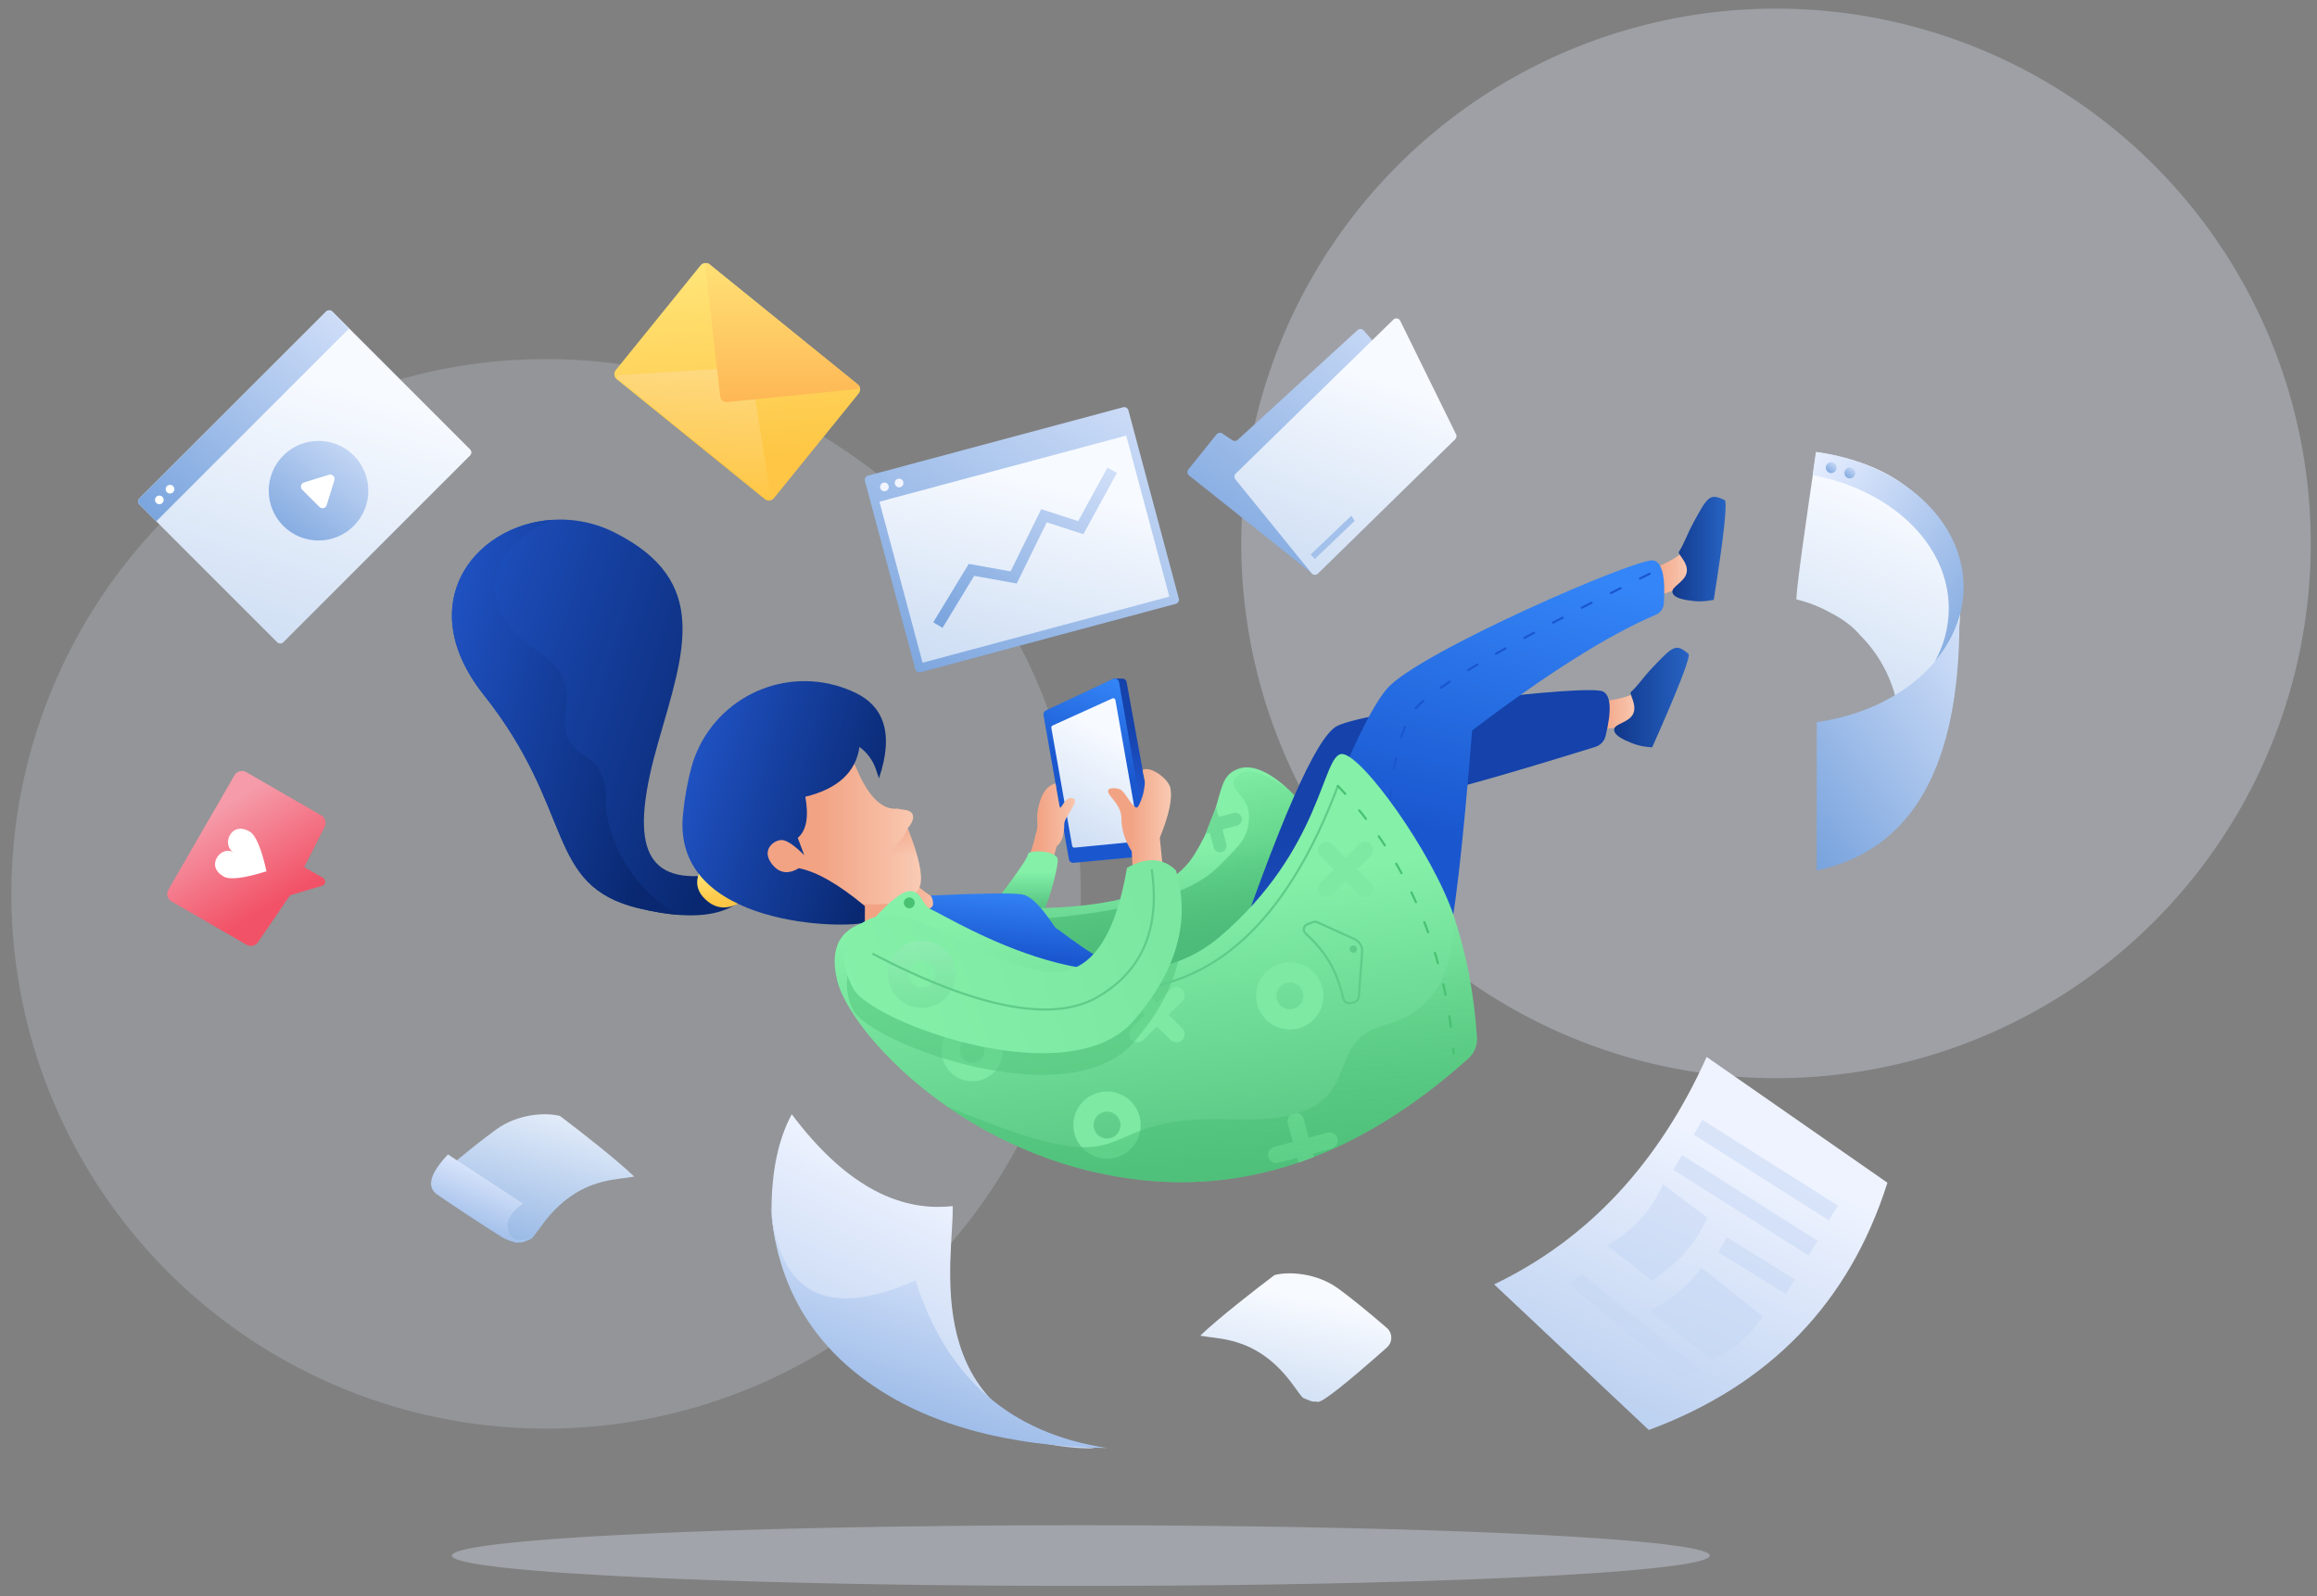 <?xml version="1.0" encoding="utf-8"?>
<svg id="master-artboard" viewBox="0 0 1087.347 749.095" xmlns="http://www.w3.org/2000/svg" width="1087.347px" height="749.095px" version="1.1" style="shape-rendering:geometricPrecision; text-rendering:geometricPrecision; image-rendering:optimizeQuality; fill-rule:evenodd; clip-rule:evenodd"><rect x="0" y="0" width="1087.347" height="749.095" fill="#808080" stroke="none"/><rect id="ee-background" x="0" y="0" width="1087.347" height="749.095" style="fill: white; fill-opacity: 0; pointer-events: none;"/><defs><linearGradient x1="50%" y1="19.686%" x2="-33.812%" y2="294.476%" id="a"><stop stop-color="#F7FAFF" offset="0%"/><stop stop-color="#6B9AD9" offset="100%"/></linearGradient><linearGradient x1="140.584%" y1="-6.483%" x2="25.163%" y2="143.48%" id="b"><stop stop-color="#E5EDFF" offset="0%"/><stop stop-color="#6B9AD9" offset="100%"/></linearGradient><linearGradient x1="45.815%" y1="15.16%" x2="75.941%" y2="70.686%" id="c"><stop stop-color="#F59BA9" offset="0%"/><stop stop-color="#F25267" offset="100%"/></linearGradient><linearGradient x1="69.094%" y1="-23.472%" x2="0%" y2="149.058%" id="d"><stop stop-color="#F7FAFF" offset="0%"/><stop stop-color="#6B9AD9" offset="100%"/></linearGradient><linearGradient x1="84.355%" y1="14.667%" x2="25.163%" y2="143.48%" id="e"><stop stop-color="#E5EDFF" offset="0%"/><stop stop-color="#6B9AD9" offset="100%"/></linearGradient><linearGradient x1="50%" y1="19.686%" x2="-33.859%" y2="202.699%" id="f"><stop stop-color="#EEF3FF" offset="0%"/><stop stop-color="#6B9AD9" offset="100%"/></linearGradient><linearGradient x1="17.012%" y1="-9.919%" x2="132.295%" y2="110.02%" id="g"><stop stop-color="#E5EDFF" offset="0%"/><stop stop-color="#6B9AD9" offset="100%"/></linearGradient><linearGradient x1="50%" y1="0%" x2="55.252%" y2="81.647%" id="h"><stop stop-color="#FFE579" offset="0%"/><stop stop-color="#FEC644" offset="100%"/></linearGradient><linearGradient x1="61.039%" y1="-102.973%" x2="50%" y2="100%" id="i"><stop stop-color="#FFEDBF" offset="0%"/><stop stop-color="#FEC644" offset="100%"/></linearGradient><linearGradient x1="50%" y1="-10.877%" x2="50%" y2="100%" id="j"><stop stop-color="#FFE579" offset="0%"/><stop stop-color="#FEB755" offset="100%"/></linearGradient><linearGradient x1="50%" y1="27.773%" x2="55.228%" y2="103.623%" id="k"><stop stop-color="#1542AB" offset="0%"/><stop stop-color="#2B68EE" offset="100%"/></linearGradient><linearGradient x1="60.731%" y1="0%" x2="52.081%" y2="50%" id="l"><stop stop-color="#3485F7" offset="0%"/><stop stop-color="#1A57CF" offset="100%"/></linearGradient><linearGradient x1="107.254%" y1="-120.462%" x2="38.27%" y2="-120.462%" id="m"><stop stop-color="#FAD0BA" offset="0%"/><stop stop-color="#F2A384" offset="100%"/></linearGradient><linearGradient x1="50%" y1="32.119%" x2="50%" y2="100%" id="n"><stop stop-color="#84F0A8" offset="0%"/><stop stop-color="#48B676" offset="100%"/></linearGradient><linearGradient x1="50%" y1="3.643%" x2="60.668%" y2="53.317%" id="o"><stop stop-color="#46C36F" stop-opacity="0" offset="0%"/><stop stop-color="#4DBB7A" offset="100%"/></linearGradient><linearGradient x1="92.577%" y1="68.312%" x2="-38.154%" y2="23.909%" id="p"><stop stop-color="#092871" offset="0%"/><stop stop-color="#2B68EE" offset="100%"/></linearGradient><linearGradient x1="86.23%" y1="33.351%" x2="92.496%" y2="-19.001%" id="q"><stop stop-color="#F1A385" stop-opacity="0" offset="0%"/><stop stop-color="#F2A384" offset="100%"/></linearGradient><linearGradient x1="100%" y1="50%" x2="0%" y2="50%" id="r"><stop stop-color="#2865C6" offset="0%"/><stop stop-color="#10378A" offset="100%"/></linearGradient><linearGradient x1="50%" y1="32.119%" x2="67.286%" y2="115.978%" id="s"><stop stop-color="#84F0A8" offset="0%"/><stop stop-color="#48B676" offset="100%"/></linearGradient><linearGradient x1="50%" y1="3.643%" x2="60.514%" y2="145.158%" id="t"><stop stop-color="#46C36F" stop-opacity="0" offset="0%"/><stop stop-color="#4DBB7A" offset="100%"/></linearGradient><linearGradient x1="93.673%" y1="39.91%" x2="1.757%" y2="60.401%" id="u"><stop stop-color="#7BE7A1" offset="0%"/><stop stop-color="#84F0A8" offset="100%"/></linearGradient><linearGradient x1="50%" y1="0%" x2="50%" y2="100%" id="v"><stop stop-color="#A0ECC3" offset="0%"/><stop stop-color="#67D490" offset="100%"/></linearGradient></defs><g transform="matrix(1.016, 0, 0, 1.016, -186.451, -145.794)"><title>USING PRODUCT@2x</title><desc>Created with Sketch.</desc><g fill="none"><g transform="translate(188 147)" fill="#E2EBFC"><path d="M 1062.856 247.479 A 247 247 0 0 1 815.856 494.479 A 247 247 0 0 1 568.856 247.479 A 247 247 0 0 1 815.856 0.479 A 247 247 0 0 1 1062.856 247.479 Z" opacity=".3"/><path d="M 494.759 409.349 A 247 247 0 0 1 247.759 656.349 A 247 247 0 0 1 0.759 409.349 A 247 247 0 0 1 247.759 162.349 A 247 247 0 0 1 494.759 409.349 Z" opacity=".2"/></g><path d="M 581.259 14 A 290.5 14 0 0 1 290.759 28 A 290.5 14 0 0 1 0.259 14 A 290.5 14 0 0 1 290.759 0 A 290.5 14 0 0 1 581.259 14 Z" id="Shadow" transform="translate(392 848)" fill="#E2EBFC" opacity=".34"/><g fill-rule="nonzero"><path d="M247.914 373.681l86.267-86.267c.781-.781 2.047-.781 2.828 0l63.64 63.64c.781.781.781 2.047 0 2.828l-86.267 86.267c-.781.781-2.047.781-2.828 0l-63.64-63.64c-.781-.781-.781-2.047 0-2.828z" id="Video-bas" fill="url(#a)"/><path d="M346.909 386.409c-8.982 8.982-23.545 8.982-32.527 0s-8.982-23.545 0-32.527 23.545-8.982 32.527 0 8.982 23.545 0 32.527z" id="Video-bas" fill="url(#b)"/><path d="M323.918 366.339l11.556-3.564c1.056-.326 2.175.266 2.501 1.322.118.384.118.795 0 1.179l-3.564 11.556c-.326 1.056-1.445 1.647-2.501 1.322-.311-.096-.594-.267-.825-.497l-7.992-7.992c-.781-.781-.781-2.047 0-2.828.23-.23.514-.401.825-.497z" id="Video-bas" fill="#fff"/><path d="M247.914 373.681l86.267-86.267c.781-.781 2.047-.781 2.828 0l7.778 7.778-89.095 89.095-7.778-7.778c-.781-.781-.781-2.047 0-2.828z" id="Video-bas" fill="url(#b)"/><path d="M258.521 375.803c-.781.781-2.047.781-2.828 0-.781-.781-.781-2.047 0-2.828.781-.781 2.047-.781 2.828 0 .781.781.781 2.047 0 2.828zM263.471 370.853c-.781.781-2.047.781-2.828 0-.781-.781-.781-2.047 0-2.828.781-.781 2.047-.781 2.828 0 .781.781.781 2.047 0 2.828z" fill="#fff"/></g><g fill-rule="nonzero"><path d="M291.805 501.586c1.105-1.913 3.551-2.569 5.464-1.464l34.641 20c1.913 1.105 2.569 3.551 1.464 5.464l-9.374 18.414 8.704 4.984c.475.274.817.732.945 1.265.258 1.074-.404 2.154-1.478 2.412l-14.671 4.339-14.626 21.414c-1.105 1.913-3.551 2.569-5.464 1.464l-34.641-20c-1.913-1.105-2.569-3.551-1.464-5.464l30.5-52.828z" id="like-base" fill="url(#c)"/><path d="M291.294 537.087c-2.539-1.466-3.253-4.98-1.597-7.85 1.657-2.87 4.901-4.099 9.129-1.658 2.819 1.627 5.415 7.745 7.79 18.354-10.375 3.248-16.971 4.058-19.79 2.431-4.228-2.441-4.786-5.865-3.129-8.735 1.657-2.87 5.058-4.008 7.597-2.542z" fill="#fff"/></g><g id="Papper" fill-rule="nonzero"><path d="M389.148 683.958c9.076-7.699 16.943-13.966 23.601-18.803 9.987-7.255 22.953-7.955 29.434-6.193 7.303 5.454 26.398 20.31 34.272 27.974-4.643.901-8.767.901-14.924 2.504-22.131 5.761-29.948 25.179-32.904 26.405-5.514 2.288-3.181 1.236-6.509 1.673-2.219.292-13.209-10.895-32.969-33.56z" id="Papper-base" fill="url(#d)"/><path d="M390.439 676.709c-8.358 8.854-10.022 15.028-4.992 18.523 5.412 3.76 22.122 14.886 29.822 19.615 4.976 3.056 9.568 3.161 13.775.316-5.489 2.289-9.033 1.32-10.632-2.907-1.599-4.227.604-8.523 6.61-12.89l-34.583-22.657z" id="Papper-base" fill="url(#e)"/></g><path d="M824.083 756.832c-9.325-8.024-16.812-14.088-22.46-18.192-9.987-7.255-22.953-7.955-29.434-6.193-7.303 5.454-26.398 20.31-34.272 27.974 4.643.901 8.767.901 14.924 2.504 22.131 5.761 29.948 25.179 32.904 26.405 5.514 2.288 3.181 1.236 6.509 1.673 2.045.269 12.676-8.109 31.893-25.132 2.48-2.197 2.71-5.989.513-8.47-.18-.203-.373-.393-.578-.57z" id="Papper-base" fill="url(#a)" fill-rule="nonzero"/><g fill-rule="nonzero"><path d="M1055.324 689.782l-83.501-58.097c-22.146 49.245-54.868 84.262-98.166 105.048l71.449 67.266c55.901-20.733 92.64-58.806 110.218-114.218z" id="File-base" fill="url(#f)"/><path fill="#C5D7F3" style="mix-blend-mode:multiply" opacity=".517" d="M914.26 732l-6.512 4.383 53.109 43.881 7.949-4.251zM969.833 660.74l62.655 39.625-4.248 6.758-62.371-39.529zM960.433 676.978l62.655 39.625-4.248 6.758-62.371-39.529zM981.153 715.007l31.489 19.446-4.248 6.758-31.205-19.35zM951.687 690.511l20.352 15.381c-.536 1.299-1.234 2.777-2.094 4.434-3.931 7.574-9.478 14.182-16.244 19.351-2.755 2.105-5.072 3.939-6.95 5.503l-20.937-16.454c1.02-.609 2.152-1.303 3.397-2.082 8.724-5.463 15.838-13.169 20.607-22.323.716-1.375 1.339-2.645 1.868-3.809zM969.496 729.029l28.201 22.492c-3.247 4.872-6.876 8.99-10.886 12.352-4.01 3.363-8.236 5.831-12.677 7.406l-28.606-22.059c6.029-3.581 10.788-6.856 14.277-9.825 3.489-2.969 6.72-6.424 9.692-10.365z"/></g><g fill-rule="nonzero"><path d="M539.861 703c0-18.333 3.121-33.283 9.362-44.85 23.425 31.233 48.204 45.371 74.336 42.414.804 23.387-17.368 98.413 65.747 111.972-16.252 0-30.821-3.149-43.709-9.446-41.14-17.459-68.714-33.339-82.723-47.639-14.009-14.301-21.68-31.784-23.013-52.451z" id="Papper-base" fill="url(#f)"/><path d="M539.5 700.603c3.907 40.931 26.214 52.362 66.92 34.292 14.071 44.809 43.565 70.619 88.481 77.43-46.476-.76-83.38-10.965-110.713-30.615-27.332-19.65-42.228-46.686-44.688-81.108z" fill="url(#e)"/></g><g transform="translate(1013 352)"><path d="M47.569 121.538c-1.712-14.213-8.193-26.957-17.797-36.586-3.367-3.978-7.902-7.463-13.701-10.4-4.91-2.756-10.23-4.869-15.846-6.223.191-6.391 4.603-37.087 9.178-67.987 83.799 11.832 67.189 90.677 60.903 102.715-2.819 5.399-10.398 11.559-22.737 18.482z" id="Window-base" fill="url(#a)" fill-rule="nonzero"/><path d="M9.323.225c38.736 5.209 68.177 31.177 68.177 62.427 0 12.75-4.901 24.621-13.335 34.562 4.177-7.585 6.487-15.924 6.487-24.677 0-29.809-26.787-54.811-62.878-61.575l1.548-10.736z" id="Window-base" fill="url(#g)"/><path d="M 18.86 7.5 A 2.5 2.5 0 0 1 16.36 10 A 2.5 2.5 0 0 1 13.86 7.5 A 2.5 2.5 0 0 1 16.36 5 A 2.5 2.5 0 0 1 18.86 7.5 Z" id="Window-base" fill="url(#b)" fill-rule="nonzero"/><path d="M 27.461 9.945 A 2.5 2.5 0 0 1 24.961 12.445 A 2.5 2.5 0 0 1 22.461 9.945 A 2.5 2.5 0 0 1 24.961 7.445 A 2.5 2.5 0 0 1 27.461 9.945 Z" id="Window-base" fill="url(#b)" fill-rule="nonzero"/><path d="M9.661 125.034c31.397-4.326 56.631-22.298 64.931-45.641.623-.726.959-1.121.975-1.109 0 67.508-21.968 105.929-65.905 115.264v-68.514z" fill="url(#b)" fill-rule="nonzero"/></g><g fill-rule="nonzero"><path d="M511.303 265.651l68.389 55.38c1.288 1.043 1.486 2.932.443 4.219l-39.147 48.343c-1.043 1.288-2.932 1.486-4.219.443l-68.389-55.38c-1.288-1.043-1.486-2.932-.443-4.219l39.147-48.343c1.043-1.288 2.932-1.486 4.219-.443z" id="message-base" fill="url(#h)"/><path d="M468.947 318.463c-.218-.176-.352-.436-.369-.716-.034-.551.386-1.025.937-1.059l57.766-3.522c1.542-.094 2.903.998 3.145 2.524l9.164 57.736c.044.28-.032.566-.21.786-.348.429-.977.495-1.406.148l-69.027-55.897z" id="message-base" fill="url(#i)"/><path d="M510.873 265.302l69.262 56.087c.429.348.495.977.148 1.406-.168.207-.412.339-.677.366l-60.162 6.043c-1.632.164-3.094-1.014-3.28-2.644l-6.913-60.368c-.063-.549.331-1.044.88-1.107.267-.031.534.047.743.216z" fill="url(#j)"/></g><g fill-rule="nonzero"><path d="M732.742 363.13l-.008-.007c-.861-.692-.997-1.951-.305-2.812l13.01-16.172c.65-.808 1.811-.985 2.673-.407l4.627 3.104c.766.514 1.784.437 2.465-.186l55.353-50.673.032-.028c.83-.728 2.094-.646 2.822.184l41.572 47.387c.698.795.655 1.996-.096 2.74l-62.624 61.988c-.72.713-1.86.774-2.652.143l-56.868-45.264z" id="Folder-base" fill="url(#b)"/><path d="M789.317 408.261l-35.149-43.339c-.651-.802-.583-1.968.156-2.69l72.777-71.099c.79-.772 2.056-.757 2.828.033.148.151.271.325.364.515l25.769 52.402c.381.775.222 1.708-.396 2.312l-63.397 62.036c-.789.773-2.056.759-2.828-.031l-.124-.139z" id="Folder-base" fill="url(#a)"/><path fill="#A3C1EA" d="M790.835 401.692l-1.941-2.065 18.807-17.93 1.525 2.385z"/></g><g><g fill-rule="nonzero"><path d="M670.522 471.586l27.454-14.672h3.953c.966 0 1.794.691 1.968 1.641l14.215 77.903c.198 1.087-.522 2.128-1.609 2.327l-.279.031-32.92 1.31c-.996.04-1.869-.66-2.047-1.641l-11.758-64.777c-.155-.855.259-1.712 1.025-2.121z" id="Ipad-base" fill="url(#k)"/><path d="M666.623 471.623l30.95-14.514c1-.469 2.191-.038 2.66.962.075.16.128.328.159.502l13.756 78.015c.192 1.088-.535 2.125-1.622 2.317l-.16.022-32.963 3.095c-1.037.097-1.976-.618-2.157-1.644l-11.743-66.597c-.157-.89.302-1.774 1.12-2.158z" id="Ipad-base" fill="url(#l)"/><path d="M669.706 478.599l27.623-12.511c.503-.228 1.096-.005 1.323.498l.074.239 11.311 64.148c.096.544-.267 1.063-.811 1.158l-.076.01-29.322 2.878c-.52.051-.992-.307-1.082-.822l-9.613-54.515c-.079-.45.156-.896.572-1.085z" fill="url(#a)"/></g><g id="Hand" fill-rule="nonzero"><path d="M664.796 558.103l-14.296-1.865c5.932-10.121 9.742-19.304 11.428-27.549 1.803-4.872-.364-5.982 1.375-13.064.972-3.96 2.936-9.069 7.758-10.28.59 4.302 1.16 6.786 1.757 10.28.597 3.494 2.164-4.517 6.096-3.494 3.932 1.023-3.812 8.65-3.812 11.888 0 5.169-1.15 8.603-3.451 10.301l-6.855 23.783z" fill="url(#m)"/><path d="M645.724 556.823c8.386-11.107 12.58-17.365 12.58-18.774 0-2.113 13.804-1.972 13.804 2.707s-5.272 23.717-7.79 25.326c-1.679 1.073-8.409 1.591-20.193 1.556l1.598-10.816z" fill="url(#n)"/></g><g id="Jacket" fill-rule="nonzero"><path d="M658.008 563.029c40.981-.032 66.59-8.128 76.826-24.288 15.355-24.24 9.177-36.092 20.791-40.186 11.614-4.094 27.807 12.948 32.719 21.324 3.275 5.584 11.07 38.398 23.386 98.442l-142.035-18.163-11.688-37.128z" fill="url(#n)"/><path d="M748.134 526.633l1.814 6.771c.429 1.603-.522 3.25-2.124 3.679-1.603.429-3.25-.522-3.679-2.124l-1.814-6.771c-.755.122-1.323.274-1.704.456-.762.365 4.722-12.82 4.722-12.407 0 1.174.41 2.704 1.23 4.592l6.771-1.814c1.603-.429 3.25.522 3.679 2.124.429 1.603-.522 3.25-2.124 3.679l-6.771 1.814z" id="Texture" fill="#6EDB96"/><path d="M652.315 568.741c49.295-2.965 80.722-11.387 94.281-25.266 9.087-9.302 13.806-12.775 13.851-22.99.046-10.215-12.154-13.215-4.764-19.056 11.241-8.885 44.027 24.031 47.204 29.447 3.275 5.584 6.223 44.732 8.844 117.444l-142.035-18.163-17.381-61.416z" fill="url(#o)"/></g><g><path d="M615.87 558.546c-6.811-3.257-12.437-9.032-16.879-17.323-19.143-11.657-29.306-8.898-30.491 8.277 2.267 8.692 13.699 22.066 34.294 40.122l2.206 1.378 22.862-21.35-11.993-11.104z" fill="url(#m)"/><path d="M597.626 516.909c1.103.274 2.227.471 3.374.591 6.076.64 4.789 5.166 1.763 8.607 5.052 12.576 7.01 21.22 5.873 25.932-1.735 7.19-12.643 11.406-34.648 7.999l-21.385-15.432c-4.613 4.525-9.076 3.575-13.389-2.85-6.468-9.637 1.196-13.201 5.618-12.427 5.22-6.798 5.103-14.66-.353-23.585 11.115-.869 19.442-2.791 24.978-5.767 5.537-2.976 9.152-6.922 10.846-11.84 4.628 2.892 7.749 7.83 9.361 14.813l7.961 13.958zM577.099 493.886c1.416-1.741 2.484-3.657 3.205-5.749 4.628 2.892 7.749 7.83 9.361 14.813l7.961 13.958.374.09c-6.667.668-12.667-4.832-18.001-16.498-1.102-2.411-2.069-4.616-2.901-6.614z" id="Path" fill="url(#m)"/><path d="M508.5 548c-30 2.5-33-19.5-21-61.5s24.5-74.5-20-97-103 21.5-60.5 75 28 88 71.5 98.5c29 7 47 2.833 54-12.5-9.742 4.544-17.742 3.71-24-2.5z" id="Hair" fill="url(#p)"/><path d="M507 545.5c-2.667 5.333-1.667 10 3 14s10 4.167 16 .5l-19-14.5z" fill="url(#h)"/><path d="M580.5 488.5c-1.667 11.667-10 19.333-25 23 1.667 9.333.5 15.667-3.5 19l3 8c-4.667-4.667-8.167-7-10.5-7-3.5 0-9.5 4.5-4.5 11 3.333 4.333 7.5 5 12.5 2 8.333 1.667 18.5 7.5 30.5 17.5v7.5c-6.5 3-89.5 3.131-84-50 .811-7.835 2.087-14.965 3.828-21.389 7.824-28.872 37.571-45.934 66.443-38.11 3.398.921 6.698 2.171 9.854 3.732 11.516 5.698 17.844 17.375 10.375 39.267l-1.349-4.048c-1.399-4.196-4.074-7.85-7.651-10.452z" fill="url(#p)"/><path d="M497.497 566.112c-5.698-.393-12.03-1.43-18.997-3.112-43.5-10.5-29-45-71.5-98.5-33.206-41.8-4.756-77.802 30.5-80.817v.317c-20.667 9.667-28.667 22.5-24 38.5 7 24 35.5 20.5 31.5 48.5s18.5 13.5 18.5 43c0 19.381 15.539 43.511 33.997 52.112z" id="Path" fill="url(#p)"/><path d="M560.048 549.978c2.492-5.037 6.976-7.697 13.452-7.978 15.333-.667 25-5.833 29-15.5l.885 1.175c4.59 11.729 6.34 19.85 5.251 24.363-1.735 7.19-12.643 11.406-34.648 7.999l-13.94-10.059z" id="Path" fill="url(#q)"/></g><path d="M604.317 565.566c6.792-1.046 10.187-2.53 10.187-4.453 0-1.923-.409-3.249-1.227-3.977 23.367-1.069 37.447-1.248 42.24-.539 7.189 1.064 15.121 15.762 15.941 15.762.82 0 20.253 16.301 28.079 16.301 5.217 0 14.557 2.893 28.02 8.678l-20.129 18.909-82.866-10.957-20.246-39.725z" fill="url(#l)" fill-rule="nonzero"/><g><path d="M917.05 480.232c-1.219-.824-6.148-10.495 3.212-12.069 9.36-1.574 11.556-1.979 15.164-3.131 2.405-.768 4.156-2.028 5.253-3.781l-1.251 12.771-7.191 5.334c-9.311 1.133-14.373 1.425-15.186.876z" id="leg" fill="url(#m)" fill-rule="nonzero"/><path d="M929.092 480.486c-.009-2.77 6.932-3.153 8.816-7.385 1.884-4.231-2.075-9.148-1.076-9.999 2.92-2.488 5.698-6.748 9.726-11.005 9.908-10.473 11.073-11.397 16.773-6.693 1.446.644-4.113 15.075-16.678 43.295-3.531-.204-6.629-.846-9.292-1.925-3.995-1.619-8.259-3.517-8.269-6.288z" id="Shoes" fill="url(#r)" fill-rule="nonzero"/><path d="M801.14 478.81c14.431-7.251 116.229-19.552 122.889-15.881 3.591 1.98 3.957 8.822 1.098 20.526-.584 2.391-2.381 4.3-4.732 5.027-48.765 15.08-73.936 21.997-75.512 20.751-2.423-1.916-38.635 105.258-50.423 123.682-11.787 18.424-26.444 45.79-51.089 10.984-16.43-23.204-14.487-38.747 5.829-46.628 25.006-74.14 42.32-113.627 51.94-118.461z" id="Pants" fill="url(#k)" fill-rule="nonzero"/><path d="M944.321 420.026c-1.391-.48-8.655-8.546-.022-12.489 8.634-3.943 10.65-4.902 13.837-6.949 2.124-1.364 3.489-3.035 4.096-5.011l2.097 12.66-5.566 7.013c-8.701 3.504-13.514 5.096-14.442 4.776z" fill="url(#m)" fill-rule="nonzero"/><path d="M824.315 461.427c14.506-16.563 115.409-60.492 122.877-59.058 4.064.78 5.677 7.422 4.838 19.924-.151 2.255-1.557 4.233-3.636 5.118-21.99 9.365-50.293 27.193-84.91 53.485-4.312 54.336-8.307 88.559-11.985 102.669-5.517 21.165-25.421 78.7-59.616 53.213-22.797-16.991-27.135-40.895-13.014-71.712 20.626-58.05 35.775-92.596 45.446-103.639z" fill="url(#l)" fill-rule="nonzero"/><path d="M945.5 408.5c-57.667 28.333-93 48.333-106 60-13 11.667-17.5 49.833-13.5 114.5" id="Texture" stroke="#1A57CF" stroke-linecap="round" stroke-linejoin="round" stroke-dasharray="5,10"/><path d="M956.018 417.154c-.726-2.673 5.879-4.84 6.604-9.415.725-4.575-4.372-8.299-3.627-9.38 2.177-3.159 3.757-7.993 6.546-13.148 6.86-12.681 7.746-13.874 14.469-10.806 1.563.248-.071 15.626-4.904 46.136-3.464.717-6.622.899-9.474.546-4.278-.53-8.888-1.26-9.614-3.933z" fill="url(#r)" fill-rule="nonzero"/></g><g transform="translate(391 372) translate(178 119)"><path d="M17.53 77.57c8.006-8.989 13.806-13.483 17.398-13.483 5.388 0 5.388 6.473 9.402 8.301 11.926 5.432 86.545 53.025 133.788 12.63 47.244-40.395 47.063-84.265 56.222-84.265 9.16 0 41.981 45.811 51.66 74.747 5.884 17.591 9.451 36.327 10.702 56.206.231 3.665-1.23 7.234-3.963 9.686-48.192 43.234-98.605 61.936-151.239 56.108-81.281-9-134.268-68.182-140.215-91.832-3.964-15.766 1.451-25.132 16.245-28.098z" fill="url(#s)" fill-rule="nonzero"/><path d="M221.416 186.845c-2.391.929-4.786 1.802-7.187 2.62l-.583-2.174-8.587 2.301c-2.033.545-4.122-.662-4.666-2.694-.545-2.033.662-4.122 2.694-4.666l8.587-2.301-2.301-8.587c-.374-1.396.078-2.82 1.057-3.75 1.241-.287 2.411-.601 3.515-.941 1.312.317 2.414 1.323 2.788 2.719l2.301 8.587 8.587-2.301c2.033-.545 4.122.662 4.666 2.694.545 2.033-.662 4.122-2.694 4.666l-8.587 2.301.409 1.526zm-157.827-34.924c-7.859 0-14.23-6.371-14.23-14.23s6.371-14.23 14.23-14.23 14.23 6.371 14.23 14.23-6.371 14.23-14.23 14.23zm0-8.538c3.143 0 5.692-2.548 5.692-5.692 0-3.143-2.548-5.692-5.692-5.692-3.143 0-5.692 2.548-5.692 5.692s2.548 5.692 5.692 5.692zm90.727-22.197l6.286 6.286c1.488 1.488 1.488 3.9 0 5.388s-3.9 1.488-5.388 0l-6.286-6.286-6.286 6.286c-1.488 1.488-3.9 1.488-5.388 0s-1.488-3.9 0-5.388l6.286-6.286-6.286-6.286c-1.488-1.488-1.488-3.9 0-5.388s3.9-1.488 5.388 0l6.286 6.286 6.286-6.286c1.488-1.488 3.9-1.488 5.388 0s1.488 3.9 0 5.388l-6.286 6.286zm87.095-67.07l6.286 6.286c1.488 1.488 1.488 3.9 0 5.388s-3.9 1.488-5.388 0l-6.286-6.286-6.286 6.286c-1.488 1.488-3.9 1.488-5.388 0s-1.488-3.9 0-5.388l6.286-6.286-6.286-6.286c-1.488-1.488-1.488-3.9 0-5.388s3.9-1.488 5.388 0l6.286 6.286 6.286-6.286c1.488-1.488 3.9-1.488 5.388 0s1.488 3.9 0 5.388l-6.286 6.286zm-115.556 133.578c-8.584 0-15.543-6.959-15.543-15.543s6.959-15.543 15.543-15.543 15.543 6.959 15.543 15.543-6.959 15.543-15.543 15.543zm0-9.326c3.434 0 6.217-2.784 6.217-6.217 0-3.434-2.784-6.217-6.217-6.217-3.434 0-6.217 2.784-6.217 6.217 0 3.434 2.784 6.217 6.217 6.217zm84.441-50.362c-8.584 0-15.543-6.959-15.543-15.543s6.959-15.543 15.543-15.543 15.543 6.959 15.543 15.543-6.959 15.543-15.543 15.543zm0-9.326c3.434 0 6.217-2.784 6.217-6.217 0-3.434-2.784-6.217-6.217-6.217-3.434 0-6.217 2.784-6.217 6.217 0 3.434 2.784 6.217 6.217 6.217z" fill="#7DE9A2" fill-rule="nonzero"/><path d="M117.467 100.111c13.795 1.911 28.016 1.396 41.246-3.592-2.93 12.492-9.771 24.958-20.525 37.398-29.883 34.569-120.75.846-129.39-14.564-8.64-15.41 2.009-39.944 19.391-43.496 6.059-1.238 9.987 28.424 19.311 32.644 17.426 7.888 42.78-6.213 59.255-6.213 3.986 0 7.556-.725 10.712-2.176z" fill="#52C47D" fill-rule="nonzero" opacity=".5"/><path d="M286.02 75.559c5.872 17.574 9.433 36.29 10.683 56.147.231 3.665-1.23 7.234-3.963 9.686-48.192 43.234-98.605 61.936-151.239 56.108-36.113-3.999-66.641-17.903-89.94-34.197.974.388 1.954.787 2.94 1.197 92.5 38.5 58.5 2.5 128 5s38.5-34.5 71.5-43.5c21.725-5.925 32.398-22.739 32.02-50.441z" fill="url(#t)" fill-rule="nonzero"/><path d="M232.5 15.5c-22.333 59.333-54.167 90.667-95.5 94" id="Texture" stroke="#5FCC89"/><path d="M217.512 83.597c-.276-.25-.491-.56-.63-.906-.503-1.259.109-2.687 1.367-3.191l2.561-1.024c.76-.304 1.611-.284 2.356.054l17.024 7.738c2.289 1.04 3.687 3.398 3.501 5.905l-1.528 20.622c-.097 1.311-1.036 2.406-2.317 2.702l-1.337.309-.027.006c-1.618.358-3.219-.664-3.577-2.282-1.41-6.382-3.531-11.965-6.361-16.75-2.702-4.568-6.38-8.963-11.032-13.183z" id="texture" stroke="#5FCC89"/><path d="M 241.341 90.885 A 1.683 1.683 0 0 1 239.658 92.568 A 1.683 1.683 0 0 1 237.975 90.885 A 1.683 1.683 0 0 1 239.658 89.202 A 1.683 1.683 0 0 1 241.341 90.885 Z" id="texture" fill="#5FCC89"/><path d="M 37.024 69.521 A 2.5 2.5 0 0 1 34.524 72.021 A 2.5 2.5 0 0 1 32.024 69.521 A 2.5 2.5 0 0 1 34.524 67.021 A 2.5 2.5 0 0 1 37.024 69.521 Z" fill="#48C172"/><path d="M232.5 15.5c31.667 33.667 49.5 74.833 53.5 123.5" id="Texture" stroke="#48C172" stroke-linecap="round" stroke-linejoin="round" stroke-dasharray="5,10"/></g><g><path d="M707.297 555.837l-1.036-19.118c-3.174-4.943-4.761-9.999-4.761-15.168 0-7.429-8.09-11.322-5.758-13.517.47-.442 2.453-.823 4.964 0 2.29.751 5.107 7.321 7.555 8.438 1.055.482 2.277-3.115 3.036-5.433.571-1.743 1.049-5.327 1.049-6.218 0-.89-1.049-4.902-1.049-5.766 4-1.821 11.76 4.21 12.732 8.17 1.159 4.721-.439 12.463-4.796 23.225l2.36 23.521-14.296 1.865z" fill="url(#m)" fill-rule="nonzero"/><path d="M704.07 544.352c-5.457 32.043-16.615 48.064-33.474 48.064-25.289 0-62.421-29.722-79.804-26.17-17.383 3.552-21.634 18.697-12.994 34.107s99.507 49.133 129.39 14.564c19.922-23.046 26.418-46.182 19.487-69.406-2.908-2.908-6.309-4.461-10.201-4.661-3.892-.199-8.027.968-12.404 3.502z" fill="url(#u)" fill-rule="nonzero"/><path d="M609.297 609.005c-8.584 0-15.543-6.959-15.543-15.543s6.959-15.543 15.543-15.543 15.543 6.959 15.543 15.543-6.959 15.543-15.543 15.543zm0-9.326c3.434 0 6.217-2.784 6.217-6.217 0-3.434-2.784-6.217-6.217-6.217-3.434 0-6.217 2.784-6.217 6.217 0 3.434 2.784 6.217 6.217 6.217z" fill="url(#v)" fill-rule="nonzero" style="mix-blend-mode:overlay" opacity=".396"/><path d="M586.5 584c48.667 25.333 83.333 32 104 20s29-31.667 25-59" stroke="#5FCC89"/></g></g><g><path d="M584.432 363.184l117.843-31.576c1.067-.286 2.164.347 2.449 1.414l23.294 86.933c.286 1.067-.347 2.164-1.414 2.449l-117.843 31.576c-1.067.286-2.164-.347-2.449-1.414l-23.294-86.933c-.286-1.067.347-2.164 1.414-2.449z" id="Char-base" fill="url(#b)" fill-rule="nonzero"/><path id="Char-base" fill="url(#a)" d="M703.708 344.683l19.929 74.376-113.979 30.541-19.929-74.376z"/><path d="M592.557 370.324c-1.067.286-2.164-.347-2.449-1.414-.286-1.067.347-2.164 1.414-2.449 1.067-.286 2.164.347 2.449 1.414.286 1.067-.347 2.164-1.414 2.449zM599.318 368.512c-1.067.286-2.164-.347-2.449-1.414-.286-1.067.347-2.164 1.414-2.449 1.067-.286 2.164.347 2.449 1.414.286 1.067-.347 2.164-1.414 2.449z" id="Char-base" fill="#F2F5FF" fill-rule="nonzero"/><path fill="url(#b)" fill-rule="nonzero" d="M618.868 433.508l-4.273-2.597 16.391-26.965 19.333 3.47 14.123-28.751 17.09 5.529 13.507-24.684 4.386 2.4-15.493 28.316-16.91-5.471-13.877 28.249-19.667-3.53z"/></g></g></g></svg>